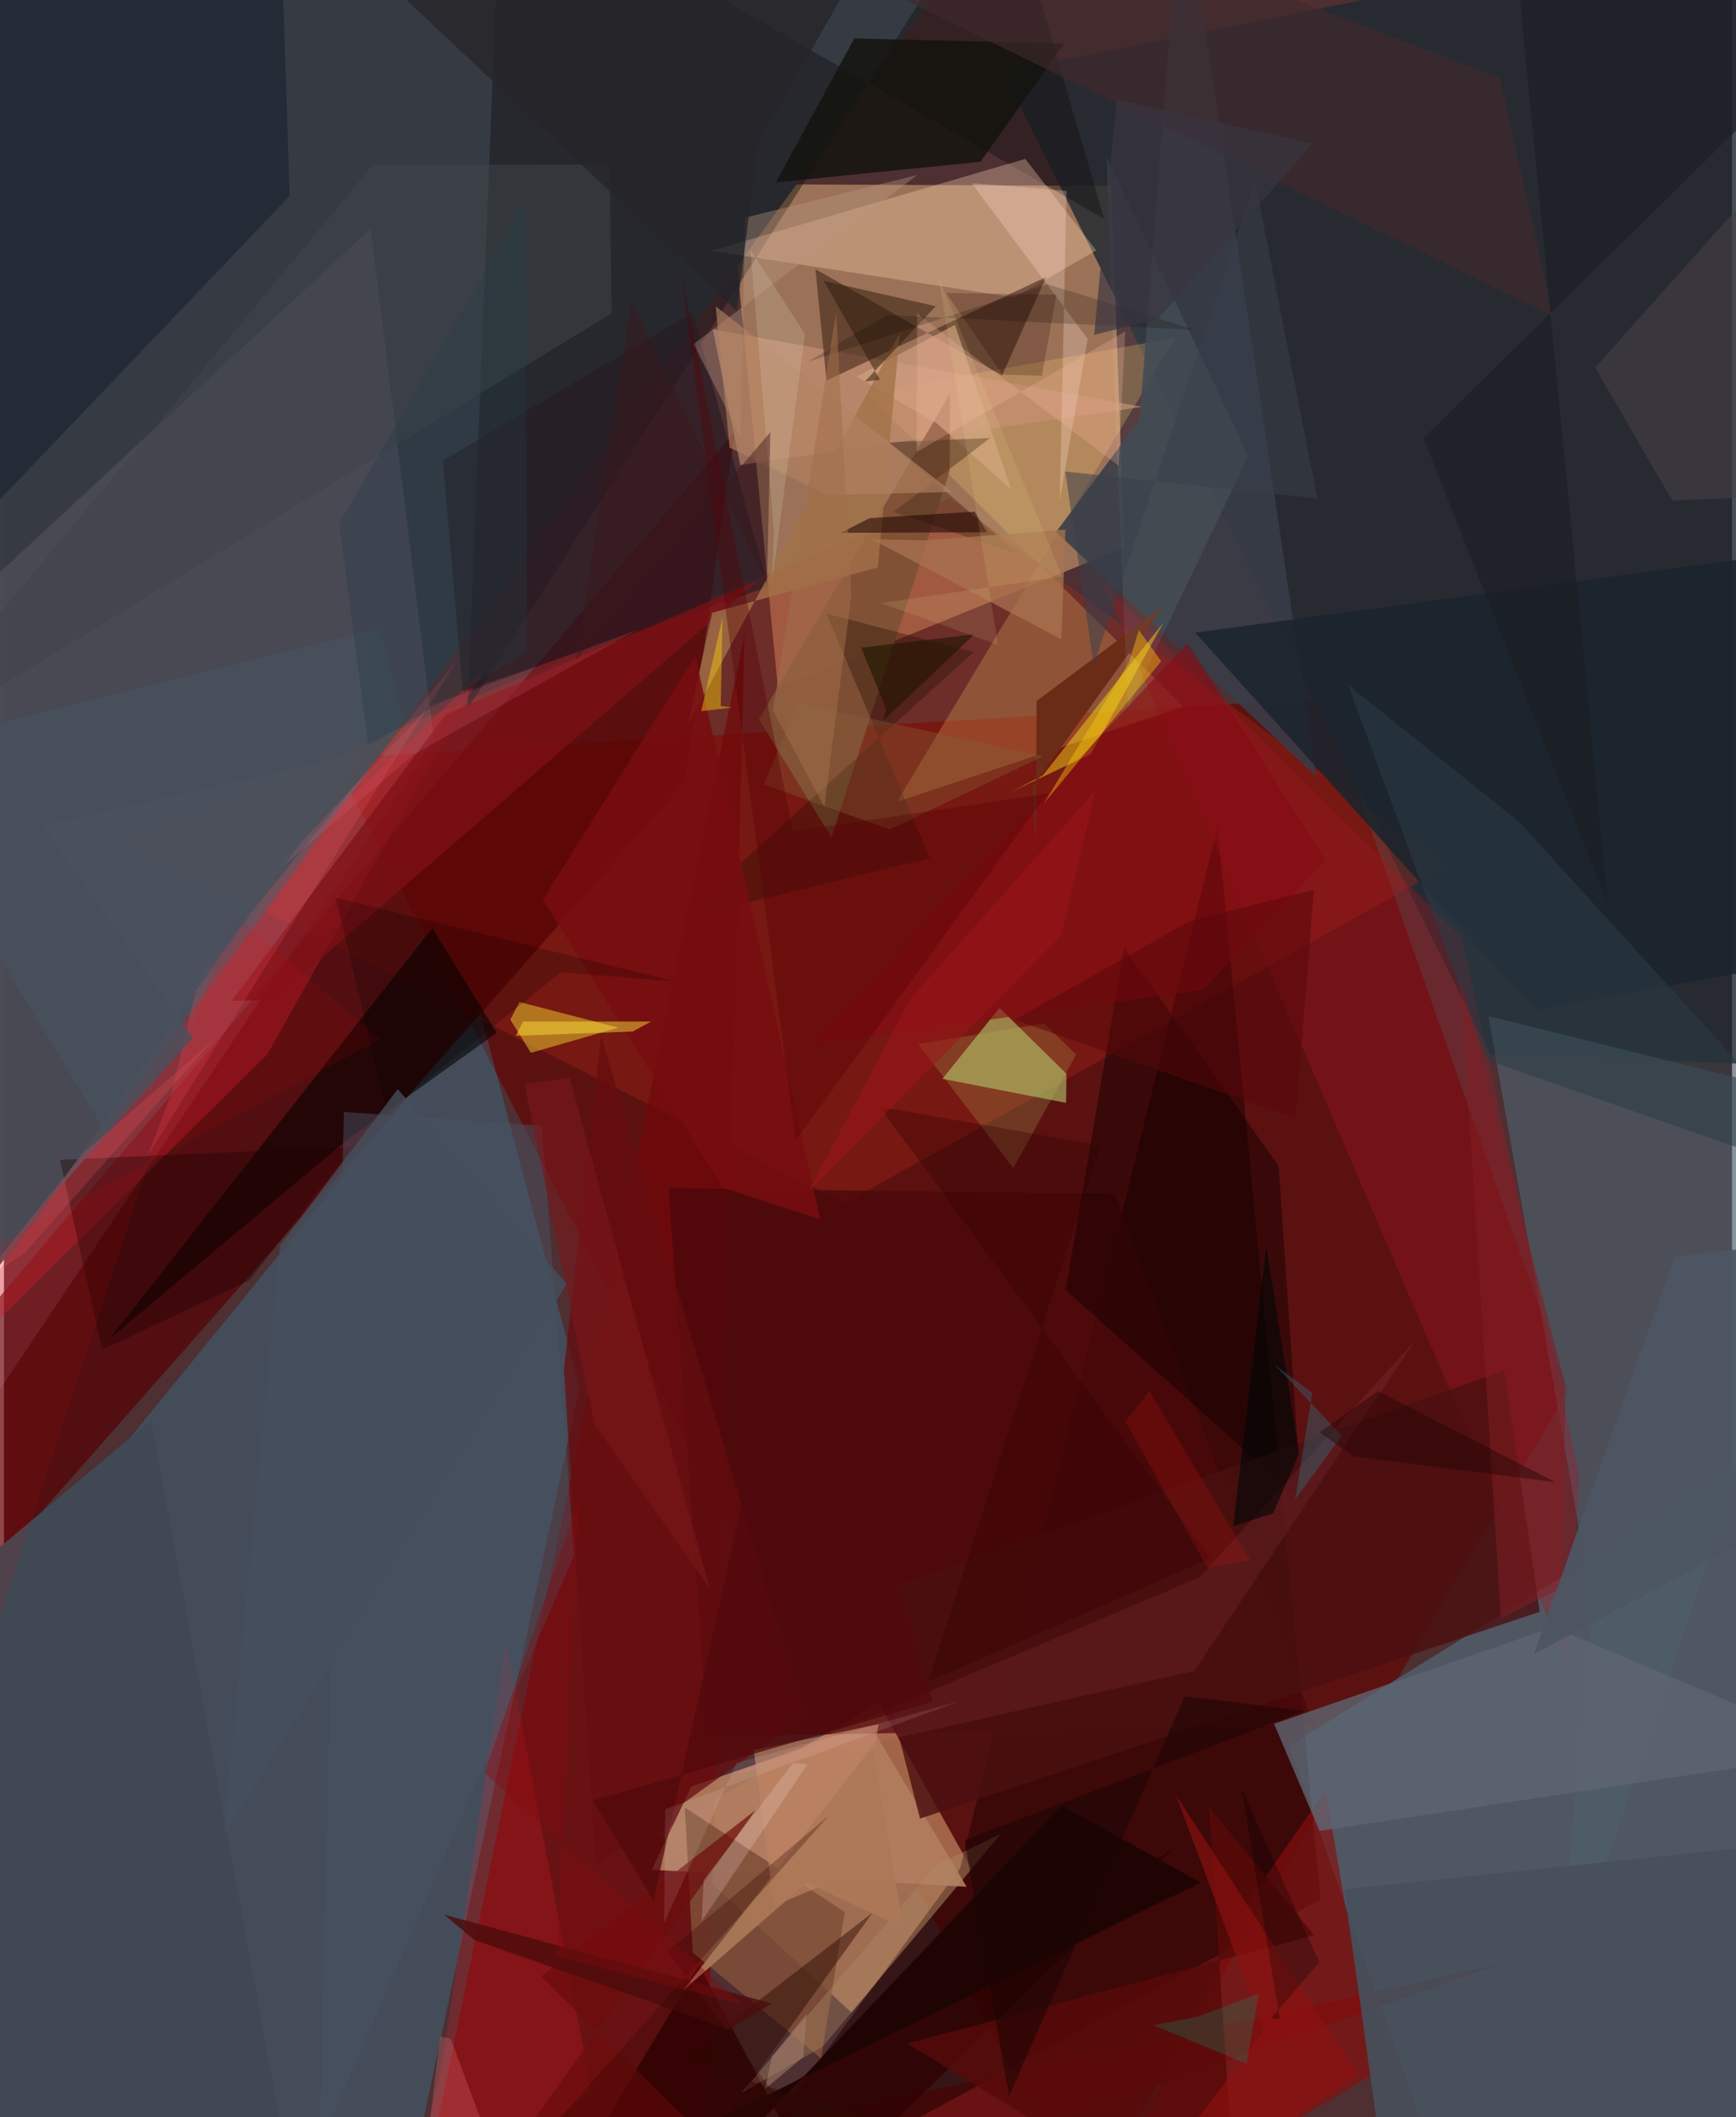 <svg xmlns="http://www.w3.org/2000/svg" width="228" height="278" viewBox="0 0 836 1024"><path fill="#4e2f32" d="M0 0h836v1024H0z"/><path fill="#fcc888" fill-opacity=".439" d="M374.416 332.841l-23.51-243.777 184.768.845 6.368 174.899z"/><path fill="#610807" fill-opacity=".757" d="M638.867 337.779L756.8 672.409l-234.486 396.153L159.33 366.72z"/><path fill="#505763" d="M621.826 844.351L706.799 1086H898l-23.336-398.397z"/><path fill="#20bff3" fill-opacity=".208" d="M189.937 1086l88.503-414.954-48.52-183.16L-62 846.594z"/><path fill="#be865f" fill-opacity=".71" d="M409.976 973.391l58.139-69.275-45.08-80.669-106.584 63.469z"/><path fill="#212931" fill-opacity=".827" d="M483.396 34.62l235.491 475.291 121.358 4.58 46.638-560.124z"/><path fill="#363b43" fill-opacity=".988" d="M-41.957-62L-62 692.608l296.61-398.994L493.523-62z"/><path fill="#ae2918" fill-opacity=".329" d="M406.873 581.881L698.61 418.78 457.597 240.834 60.103 407.447z"/><path fill="#72090a" fill-opacity=".741" d="M338.255 1086L724.41 949.782l-522.747 116.104 156.665-759.235z"/><path fill="#530104" fill-opacity=".698" d="M-62 697.674l52.477 64.987 338.85-384.425 24.246-169.374z"/><path fill="#230101" fill-opacity=".553" d="M462.627 903.462L329.009 1086l307.956-167.278-49.841-519.093z"/><path fill="#4d5f6b" fill-opacity=".678" d="M898 535.999L750.392 974.3l18.531-195.33-50.803-287.538z"/><path fill="#fbd3ef" fill-opacity=".098" d="M-62 332.385v429.393l270.047-403.745-30.644-247.387z"/><path fill="#110f11" fill-opacity=".431" d="M532.246 105.834L483.222-62 224.303 342.843 240.383-62z"/><path fill="#ffd36e" fill-opacity=".235" d="M417.118 190.027L570.606 341.76 431.95 387.85l134.733-224.437z"/><path fill="#383d47" fill-opacity=".878" d="M549.393 203.005l-40.397 54.303L634.854 375.57 569.807-62z"/><path fill="#ffd5b4" fill-opacity=".329" d="M528.4 121.117l-39.518 22.779-146.662-22.578 151.86-44.48z"/><path fill="#bee377" fill-opacity=".525" d="M514.011 519.326l-.197 14.098-59.8-11.643 27.605-34.279z"/><path fill="#860f0d" fill-opacity=".655" d="M603.244 917.852l36.186-51.984 23.273 137.157L524.099 1086z"/><path fill="#b17d5f" fill-opacity=".914" d="M465.722 912.565l-46.783-78.427-86.4 30-19.147 40.2z"/><path fill="#d32230" fill-opacity=".349" d="M231.444 324.85l-79.3 75.994L-62 697.035l189.411-187.091z"/><path fill="#4b080a" fill-opacity=".8" d="M340.496 840.002l-19.037-265.351 215.83 2.797 96.372 256.809z"/><path fill="#ca9376" fill-opacity=".592" d="M342.9 159.22l207.693 37.555-194.373 28.137 38.403 189.787z"/><path fill="#341a0e" fill-opacity=".522" d="M392.56 130.14l5.37 53.91 106.27-50.1-21.359 47.643z"/><path fill="#15202e" fill-opacity=".592" d="M133.945-37.543l4.25 132.307L-62 304.553.996-35.233z"/><path fill="#050100" fill-opacity=".569" d="M166.123 551.275L51.065 647.55 207.2 448.857l31.224 50.692z"/><path fill="#414955" fill-opacity=".996" d="M-62 798.663V1086l197.05-51.74-63.848-347.38z"/><path fill="#a31625" fill-opacity=".329" d="M705.333 453.53l56.825 260.187-6.095 90.186L531.414 281.59z"/><path fill="#7f5135" fill-opacity=".922" d="M365.233 347.912l35.104 57.117 57.15-177.159.234-37.585z"/><path fill="#13130e" fill-opacity=".816" d="M411.375 18.575L373.436 88.23l98.975-9.983 40.471-57.172z"/><path fill="#2f0303" fill-opacity=".863" d="M566.299 893.692l-171.604 167.691-58.461-110.976-80.518 134.443z"/><path fill="#160001" fill-opacity=".494" d="M513.636 623.97l28.21-165.672 74.81 105.617 11.077 162.052z"/><path fill="#7f4f38" fill-opacity=".867" d="M333.224 944.395l62.064 51.215 11.474-70.86-77.394-50.518z"/><path fill="#4a0f10" fill-opacity=".8" d="M443.177 879.596l299.826-100.03-17.235-116.637-310.145 109.796z"/><path fill="#1b242d" fill-opacity=".871" d="M576.332 305.97l164.189 182.662L898 459.982l-2.605-196.906z"/><path fill="#261b23" fill-opacity=".612" d="M369.728 283.739L333.09 151.134l-120.752 71.667 9.63 111.61z"/><path fill="#eecd2c" fill-opacity=".506" d="M254.94 509.208l-9.982-16.05 4.415-8.516 47.868 12.393z"/><path fill="#fce414" fill-opacity=".447" d="M525.711 364.694l-38.837 18.519 15.684-8.18L561.07 300.9z"/><path fill="#5e6673" fill-opacity=".788" d="M891.399 846.934l-255.006 38.608-21.958-51.807 135.044-46.786z"/><path fill="#46515d" fill-opacity=".78" d="M-62 364.445L48.946 547.283 193.22 349.27l-11.203-45.222z"/><path fill="#260f01" fill-opacity=".357" d="M326.359 444.631l121.574-29.51-50.105-118.378 71.273 18.66z"/><path fill="#fe1e26" fill-opacity=".192" d="M192.739 1086l91.416-74.848-41.333-217.86-30.998 205.446z"/><path fill="#1e0504" d="M511.62 873.252l67.317 37.26L220.956 1086l116.207-29.458z"/><path fill="#d2a184" fill-opacity=".647" d="M460.057 157.165l27.216 79.623-35.831-31.92-39.044-22.709z"/><path fill="#474f5b" fill-opacity=".902" d="M898 1086l-230.427-34.793-19.166-137.436L898 887.794z"/><path fill="#870b13" fill-opacity=".596" d="M580.228 478.783l59.037-62.777-66.677-104.935-182.42 194.143z"/><path fill="#2c3b45" fill-opacity=".541" d="M733.263 397.744l160.583 176.527-176.515-61.546-67.15-181.485z"/><path fill="#7d1017" fill-opacity=".718" d="M364.991 280.637L130.22 483.614l-20.1.476 103.626-138.543z"/><path fill="#6a2b17" d="M499.25 408.224l-1.727-27.547 62.845-87.05-60.786 45.402z"/><path fill="#1e0000" fill-opacity=".369" d="M47.476 652.844l71.395-33.716 50.075-64.486-141.871 6.34z"/><path fill="#3f444a" fill-opacity=".545" d="M293.97 151.526l-.98-71.988-114.542.34L-62 368.74z"/><path fill="#a27248" fill-opacity=".784" d="M433.401 161.053L330.74 350.781l11.854-54.44 80.157-21.91z"/><path fill="#3f2a2b" fill-opacity=".659" d="M308.686-62h152.462l262.56 99.602 25.761 115.3z"/><path fill="#b5ffef" fill-opacity=".078" d="M538.004 209.473l5.691 133 58.328-121.968L533.442 75.98z"/><path fill="#650d0f" fill-opacity=".741" d="M387.577 829.98l-98.656-328.65-18.026 160.963 15.448 240.17z"/><path fill="#495464" fill-opacity=".486" d="M260.262 544.498l-95.822-6.696-11.77 500.126 123.214-285.716z"/><path fill="#474346" fill-opacity=".561" d="M898 238.232l-90.967 3.845-37.263-64.315L882.522 51.42z"/><path fill="#780d0f" fill-opacity=".878" d="M347.96 574.556L260.695 435.11l73.77-117.85 60.357 272.447z"/><path fill="#4f3220" fill-opacity=".482" d="M428.143 213.96l48.963-2.128-46.757 35.76 60.605 20.627z"/><path fill="#fdcf0c" fill-opacity=".4" d="M559.836 319.853l-10.825-15.157-4.71 15.55-41.112 68.2z"/><path fill="#bd8564" fill-opacity=".655" d="M362.73 846.457l9.865 75.377 37.344-15.933 13.209-71.964z"/><path fill="#1b1e24" fill-opacity=".678" d="M727.434-62l48.436 499.087-89.127-225.237L898 4.142z"/><path fill="#ffe2d6" fill-opacity=".278" d="M524.278 163.908l-13.497 77.996 3.27-149.607-45.861-3.7z"/><path fill="#ff5c6d" fill-opacity=".188" d="M219.088 319.517L69.63 558.782l11.544-30.095 13.17-56.51z"/><path fill="#570a09" fill-opacity=".824" d="M582.901 873.892L597.084 1086l-160.148-97.653 196.98-52.32z"/><path fill="#b99681" fill-opacity=".38" d="M358.515 105.285l83.371-20.662-108.253 81.804 22.597 44.684z"/><path fill="#2f1a0b" fill-opacity=".506" d="M450.8 148.12l-34.376 36.459 7.36-.912-27.232-47.859z"/><path fill="#af8c65" fill-opacity=".369" d="M396.077 989.903l-39.347 22.389 94.258-110.244 31.3-15.078z"/><path fill="#2c0a00" fill-opacity=".463" d="M327.99 996.205l92.197-71.061L304.442 1086l131.5-56.022z"/><path fill="#b8c964" fill-opacity=".204" d="M488.269 564.93l30.43-54.915-15.555-14.97-60.895 9.9z"/><path fill="#fc7d91" fill-opacity=".086" d="M578.462 762.853l-226.352 95.64 223.747-50.326 107.084-160.155z"/><path fill="#866037" fill-opacity=".369" d="M367.618 379.399l60.887 21.778 74.274-35.397-118.602-25.81z"/><path fill="#000605" fill-opacity=".6" d="M626.534 702.958l-15.847-100.094-15.969 135.263 19.268-6.207z"/><path fill="#550007" fill-opacity=".365" d="M327.294 129.992l54.365 272.157 122.991-18.245-121.547 167.519z"/><path fill="#8f1011" fill-opacity=".631" d="M609.563 982.07l-42.684-114.077 87.968 135.46L531.415 1086z"/><path fill="#300000" fill-opacity=".322" d="M530.605 554.006l-107.01-18.717L583.67 753.645l-136.653 59.867z"/><path fill="#6d0c0b" fill-opacity=".694" d="M242.16 1044.975l121.364-169.404-103.69 80.355L392.43 1086z"/><path fill="#ffd40a" fill-opacity=".427" d="M347.612 298.798l-10.314 45.174 15.115-1.785-5.658-.682z"/><path fill="#a8734f" fill-opacity=".749" d="M445.173 261.357l68.337-5.22-1.949 53.11-91.748-48.475z"/><path fill="#2a8095" fill-opacity=".329" d="M614.583 659.933l18.321 13.819-8.287 51.47 22.63-30.77z"/><path fill="#383f4b" fill-opacity=".522" d="M605.213 87.478L527.17 321.754l-13.759-93.689 121.963 13.08z"/><path fill="#fbdcd9" fill-opacity=".22" d="M337.538 929.23l.963-19.892 43.214-56.606 7.038.533z"/><path fill="#ef6c85" fill-opacity=".169" d="M124.754 427.624l73.863-62.993 107.404-59.89-100.36 36.83z"/><path fill="#fbb9a3" fill-opacity=".255" d="M441.584 218.613l.164-66.965 97.47 73.575 3.248-64.944z"/><path fill="#b28362" fill-opacity=".627" d="M344.311 148.138l114.373 89.828-60.137 1.446-47.493-22.9z"/><path fill="#eff6d9" fill-opacity=".157" d="M361.154 120.753L372.5 257.185l-.926 24.432 15.958-119.957z"/><path fill="#090400" fill-opacity=".192" d="M504.845 137.486l71.276 22.03-148.85-7.165-38.268 22.582z"/><path fill="#00a57a" fill-opacity=".22" d="M577.315 975.406l29.668-11.144-5.764 33.931-45.322-18.685z"/><path fill="#1c0301" fill-opacity=".545" d="M404.852 257.709l70.743-.232-5.97-9.985-50.837 3.12z"/><path fill="#ffe83b" fill-opacity=".463" d="M313.11 494.078l-8.96 4.841-56.574 2.078 3.637-6.961z"/><path fill="#4c0c0c" fill-opacity=".804" d="M227.505 938.268l-14.562-12.237 158.523 42.958-20.818 12.554z"/><path fill="#9e161b" fill-opacity=".51" d="M438.431 483.188l89.618-100.847-16.567 70.21-122.261 123.674z"/><path fill="#58060b" fill-opacity=".502" d="M633.752 430.223l-60.065 15.236-84.717 47.792 135.979 47.613z"/><path fill="#fc0000" fill-opacity=".086" d="M-62 966.02l171.656-525.056 72.273 61.658L-62 633.089z"/><path fill="#080000" fill-opacity=".216" d="M269.467 470.213l-84.141 67.554-24.832-103.608 163.937 40.487z"/><path fill="#801e23" fill-opacity=".522" d="M724.21 782.77l-19.524-308.515 50.782 195.914-1.898 97.817z"/><path fill="#7a171a" fill-opacity=".616" d="M273.617 521.334l-21.807 2.978 33.77 164.378 55.812 79.678z"/><path fill="#040000" fill-opacity=".282" d="M636.317 949.027l-23.465 27.217 4.42.384-18.593-111.726z"/><path fill="#ac7858" fill-opacity=".914" d="M420.267 844.55l14.918 87.773-46.887-21.661-59.621 51.9z"/><path fill="#a7816e" fill-opacity=".529" d="M386.65 994.907l1.79-21.031-16.924 20.788-3.247 15.646z"/><path fill="#1e1500" fill-opacity=".592" d="M414.717 313.26l12.07 29.58-1.175 5.463 43.887-41.55z"/><path fill="#310100" fill-opacity=".286" d="M398.962 878.264l-77.864 65.59L427.765 1086l-186.056-30.78z"/><path fill="#4b515c" fill-opacity=".835" d="M91.263 501.88l-69.715 78.68 153.063-217.025-155.901 35.86z"/><path fill="#ff848e" fill-opacity=".231" d="M211.044 985l-12.35 101h54.663l-37.237-99.939z"/><path fill="#243b46" fill-opacity=".314" d="M162.146 253.12l90.045-155.454.763 217.95-76.76 45.013z"/><path fill="#26242a" fill-opacity=".804" d="M131.847-59.201l298.527 13.862-65.613 114.674-10.192 81.072z"/><path fill="#51090b" fill-opacity=".737" d="M386.371 595.32l63 227.708-164.417 47.857 29.266 48.305z"/><path fill="#4d5662" fill-opacity=".937" d="M882.812 599.175l-74.525 8.632-68.203 192.238 125.985-67.02z"/><path fill="#fff0f2" fill-opacity=".11" d="M319.352 930.215l35.057-77.59 107.744-29.779L319.876 875.1z"/><path fill="#f2e38f" fill-opacity=".129" d="M424.37 291.69l56.557 20.227-28.662-177.32 59.68 144.21z"/><path fill="#f9525a" fill-opacity=".227" d="M38.28 557.91l-50.057 62.114 21.426-13.55 91.293-103.102z"/><path fill="#1c0505" fill-opacity=".557" d="M629.095 827.473l-164.384 62.61 21.484 123.862 85.068-193.554z"/><path fill="#870b0f" fill-opacity=".361" d="M232.547 857.528l125.046 112.025-90.214-23.236 11.023-221.766z"/><path fill="#39181a" fill-opacity=".443" d="M303.634 145.465l65.481 137.05 1.644-73.51-94.026 110.169z"/><path fill="#cd1713" fill-opacity=".2" d="M582.323 758.358l20.534-3.699-48.74-81.912-11.58 14.797z"/><path fill="#210406" fill-opacity=".416" d="M636.495 692.766l16.159 11.55 97.875 12.562-85.762-44.095z"/><path fill="#a16e4b" fill-opacity=".529" d="M396.904 390.261l13.047-102.235-7.376-136.963-30.617 192.618z"/><path fill="#393440" fill-opacity=".671" d="M558.365 154.232l-30.956 7.712L538.31 48.15l94.855 21.283z"/><path fill="#230000" fill-opacity=".216" d="M483.04 181.145l19.086.584 6.985-39.192-53.415-.82z"/><path fill="#454f5c" fill-opacity=".792" d="M106.315 887.615l27.24-285.3 56.94-75.532 81.762 94.21z"/></svg>